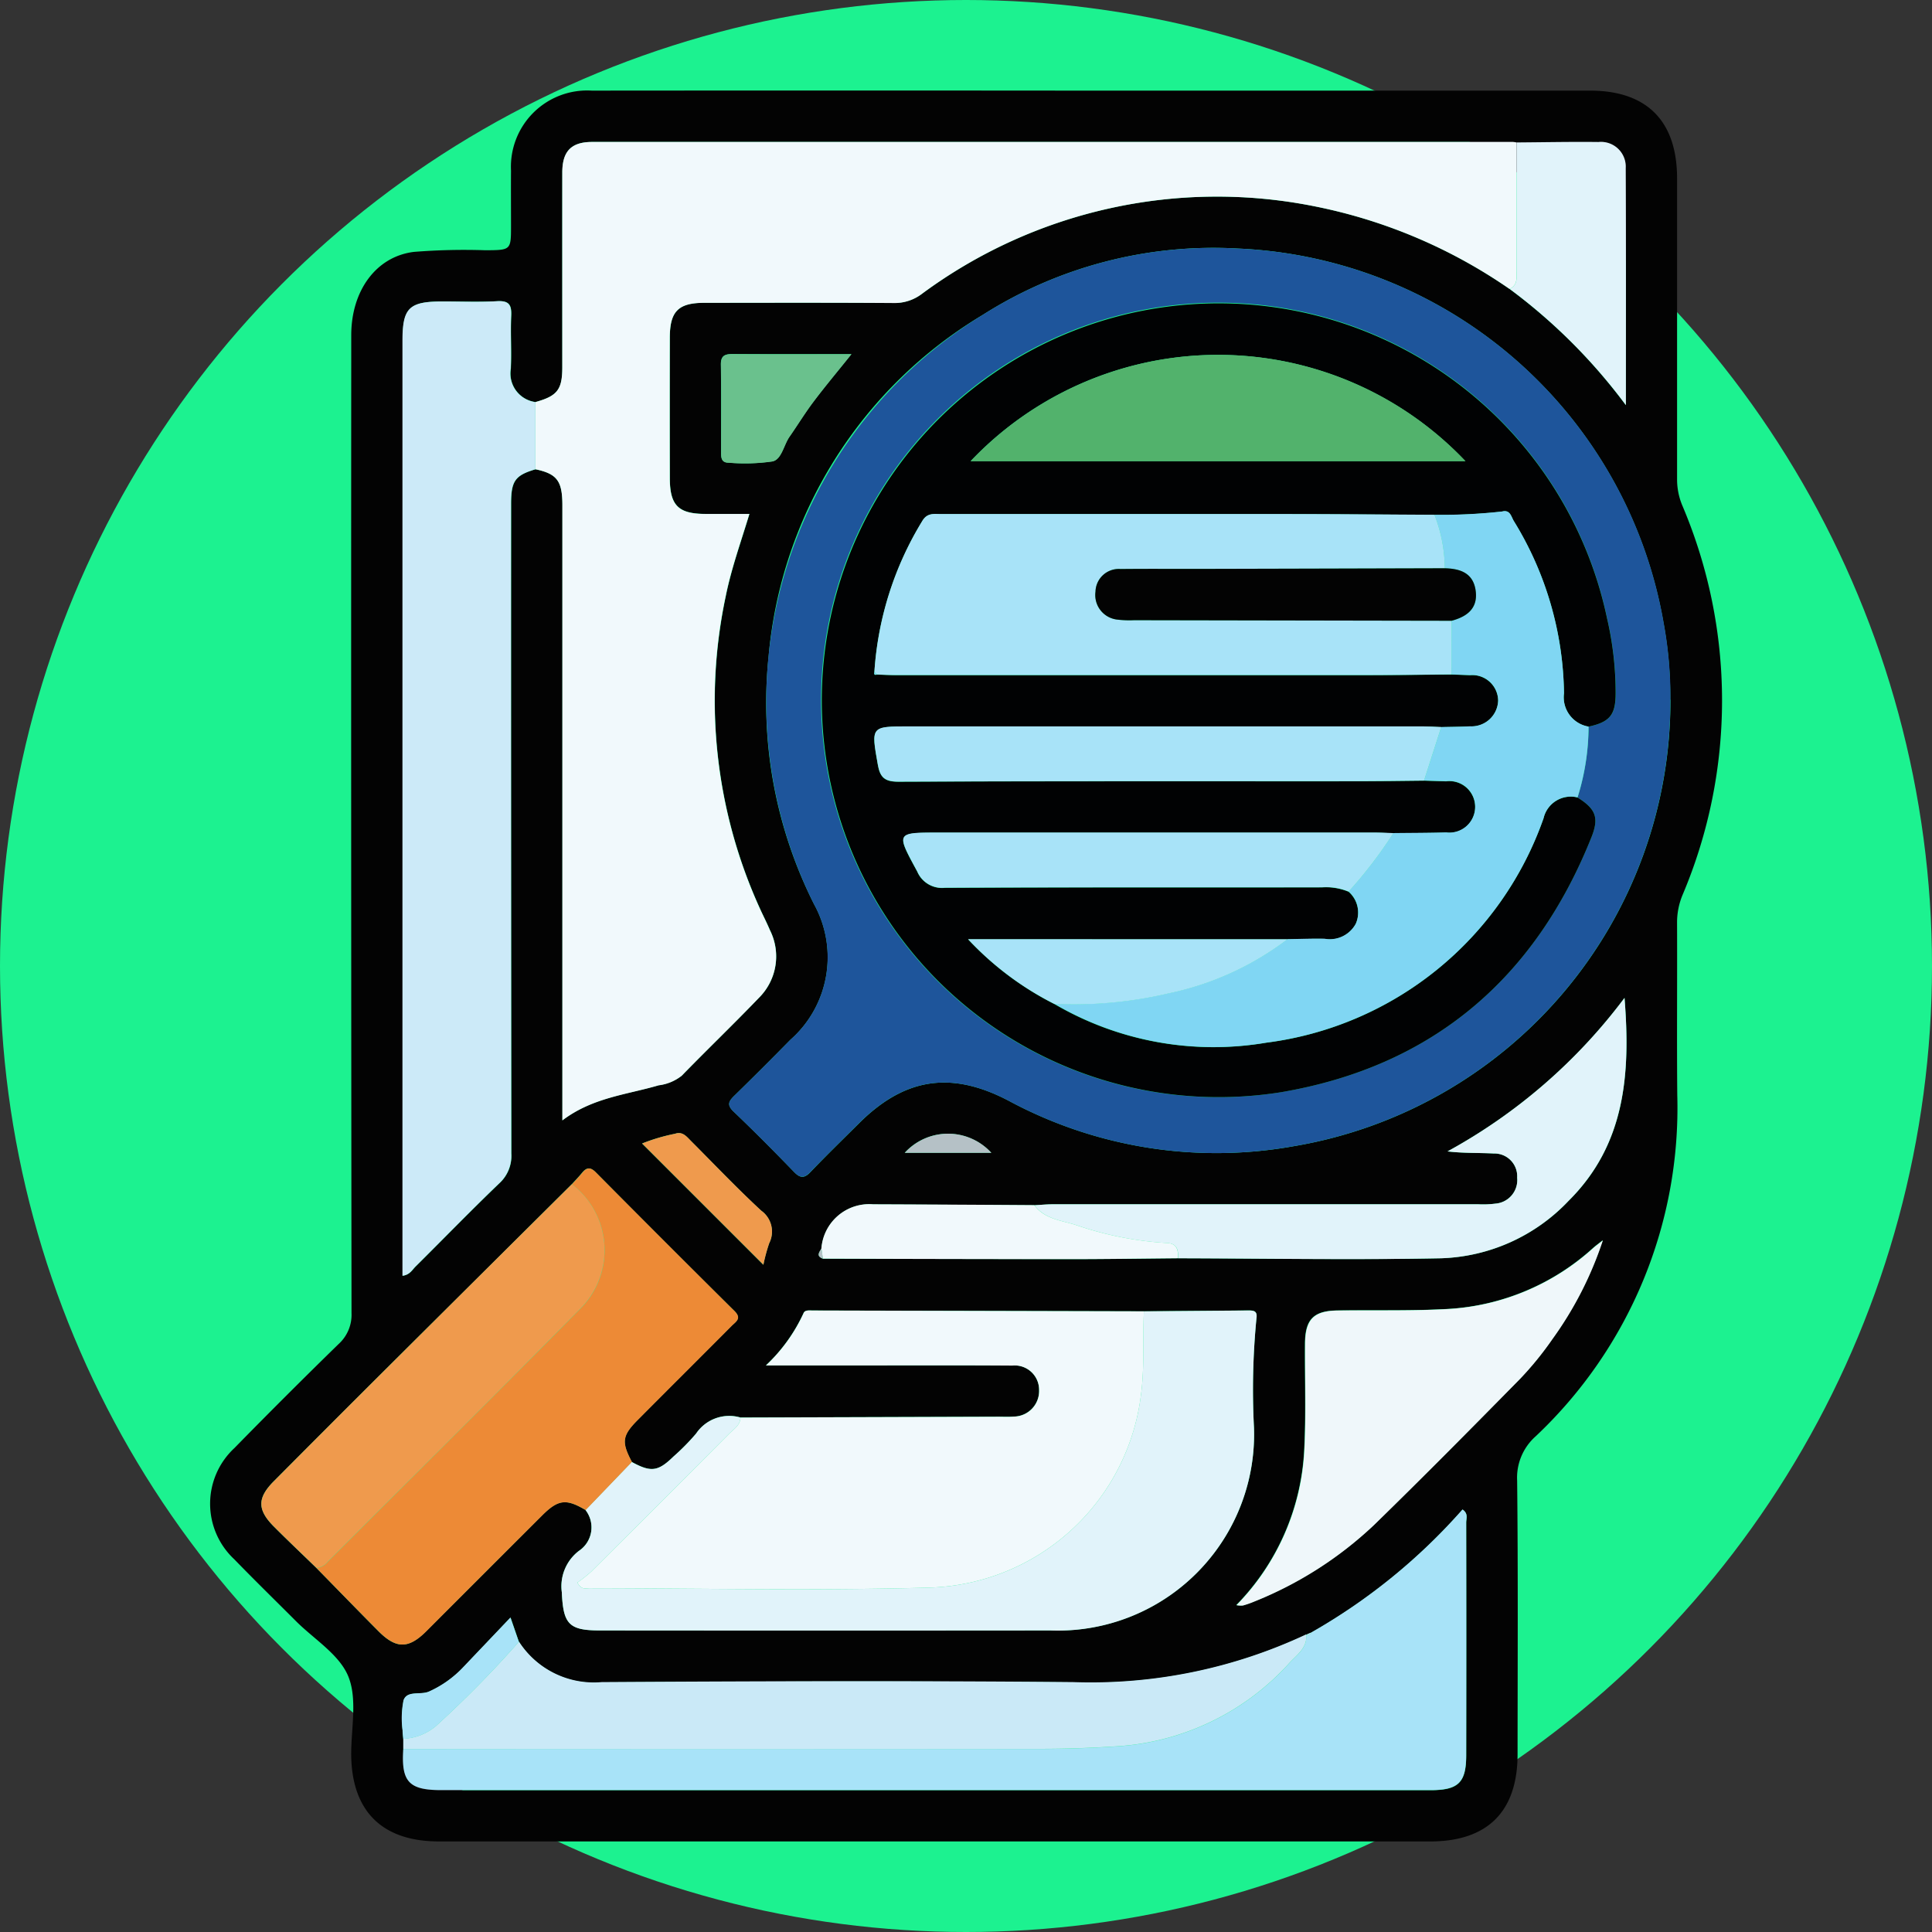 <svg xmlns="http://www.w3.org/2000/svg" width="92" height="92" viewBox="0 0 92 92"><rect x="0" y="0" width="92" height="92" fill="#333333" stroke="none"/><g transform="translate(-177 -1552)"><g transform="translate(-446 -6370)"><circle cx="46" cy="46" r="46" transform="translate(623 7922)" fill="#1cf290"/><g transform="translate(-169.544 -240.055)"><path d="M747.316,84.712h-23.6c-2.713,0-4.163-1.455-4.173-4.165,0-1.246.3-2.629-.141-3.7-.429-1.042-1.631-1.766-2.493-2.629-.978-.979-1.968-1.946-2.932-2.939a3.616,3.616,0,0,1,.006-5.3q2.447-2.5,4.953-4.946a1.877,1.877,0,0,0,.622-1.48q-.026-23.283-.013-46.567c0-2.109,1.177-3.744,2.983-3.966a30.106,30.106,0,0,1,3.413-.078c1.212-.009,1.212,0,1.212-1.185,0-.869-.007-1.737,0-2.605A3.633,3.633,0,0,1,731,1.34q11.476-.01,22.952,0h24.58c2.71,0,4.147,1.449,4.148,4.179q0,7.164,0,14.328a3.214,3.214,0,0,0,.251,1.254,23.734,23.734,0,0,1,.022,18.511,3.406,3.406,0,0,0-.274,1.331c.012,2.741-.015,5.482.01,8.223a21.481,21.481,0,0,1-6.742,16.254,2.632,2.632,0,0,0-.883,2.115c.046,4.341.023,8.684.02,13.026,0,2.729-1.431,4.152-4.163,4.152h-23.6m-5.38-28.239c-.112.182-.267.37.07.488q5.9.013,11.791.023c1.706,0,3.413-.027,5.119-.042,4.172.008,8.345.08,12.515,0a8.74,8.74,0,0,0,6.075-2.732c2.7-2.677,2.958-6.03,2.667-9.666a26.259,26.259,0,0,1-8.427,7.308c.759.093,1.483.063,2.2.1a1.086,1.086,0,0,1,1.116,1.152,1.127,1.127,0,0,1-1.04,1.236,4.557,4.557,0,0,1-.81.031q-10.123,0-20.246,0c-.3,0-.592.029-.888.045q-3.843-.022-7.686-.041a2.283,2.283,0,0,0-2.458,2.1m23.095,18.39-.012,0a24.154,24.154,0,0,1-11.1,2.273c-7.483-.07-14.967-.046-22.45,0a4.241,4.241,0,0,1-3.939-1.927l-.4-1.158-2.245,2.36a5.108,5.108,0,0,1-1.63,1.163c-.408.183-1.04-.067-1.216.415a4.437,4.437,0,0,0-.046,1.444c0,.134.02.268.031.4q0,.24,0,.48c-.1,1.555.266,1.958,1.8,1.958h47.113c1.33,0,1.7-.36,1.7-1.671q.005-5.535,0-11.069c0-.192.111-.429-.173-.623a28.1,28.1,0,0,1-7.2,5.856l-.231.1M730.047,53.415q-4.257,4.232-8.514,8.464-2.846,2.835-5.679,5.683c-.789.794-.785,1.358,0,2.151.666.669,1.353,1.318,2.03,1.976.984,1,1.962,2.014,2.954,3.01.846.85,1.432.849,2.278,0q2.763-2.754,5.518-5.516c.765-.763,1.142-.8,2.065-.256a1.342,1.342,0,0,1-.308,1.943,2.119,2.119,0,0,0-.819,1.969c.067,1.51.321,1.823,1.8,1.823q10.73,0,21.46,0a9.344,9.344,0,0,0,9.7-9.656,34.892,34.892,0,0,1,.116-5.192c.059-.378-.131-.391-.405-.388-1.651.017-3.3.028-4.954.041l-15.768-.039c-.16,0-.378-.035-.44.13a7.964,7.964,0,0,1-1.79,2.484h4.819c2.3,0,4.607-.009,6.91.008a1.161,1.161,0,0,1,1.279,1.171,1.219,1.219,0,0,1-1.216,1.258c-.242.022-.487.006-.731.007l-12.273.038a1.9,1.9,0,0,0-2.11.765,10.736,10.736,0,0,1-1.075,1.091c-.738.72-1.072.762-1.991.26-.5-.95-.467-1.251.279-2,1.489-1.5,2.986-2.988,4.477-4.485.2-.2.486-.353.131-.7q-3.32-3.287-6.606-6.607c-.263-.266-.441-.232-.653.028-.153.187-.322.361-.484.541M775.032,3.809a1.088,1.088,0,0,0-.16-.024q-21.926,0-43.852,0c-.994,0-1.419.441-1.422,1.453-.007,3.092,0,6.185,0,9.277,0,1.069-.239,1.367-1.279,1.656a1.374,1.374,0,0,1-1.171-1.587c.04-.839-.019-1.683.019-2.523.023-.514-.1-.726-.664-.694-.865.049-1.736.012-2.6.013-1.6,0-1.91.3-1.91,1.881V57.775c.343-.043.459-.28.622-.441,1.329-1.318,2.632-2.664,3.983-3.959a1.768,1.768,0,0,0,.574-1.422q-.024-15.467-.011-30.934c0-1.095.191-1.358,1.163-1.648,1.025.221,1.278.555,1.278,1.717q0,14.159,0,28.319v.965c1.441-1.091,3.066-1.223,4.583-1.67a2.195,2.195,0,0,0,1.1-.457c1.211-1.243,2.462-2.447,3.667-3.7a2.781,2.781,0,0,0,.531-3.234c-.146-.349-.322-.686-.478-1.031a23.883,23.883,0,0,1-1.626-14.848c.265-1.323.723-2.589,1.131-3.936-.753,0-1.429,0-2.105,0-1.289-.008-1.686-.407-1.688-1.719q-.006-3.336,0-6.673c0-1.258.406-1.661,1.652-1.662,3.01,0,6.02-.011,9.03.009a2.138,2.138,0,0,0,1.333-.444A23.632,23.632,0,0,1,765.44,6.853a24.8,24.8,0,0,1,9.264,3.932,26.661,26.661,0,0,1,5.532,5.53c0-3.928.01-7.6-.008-11.28a1.179,1.179,0,0,0-1.3-1.247c-1.3-.014-2.6.012-3.9.021m7.327,26.531a19.353,19.353,0,0,0-.319-3.639A21.522,21.522,0,0,0,761.772,8.86a20.508,20.508,0,0,0-12.164,3.165,21.083,21.083,0,0,0-10.191,16.284,21.258,21.258,0,0,0,2.162,11.762,5.238,5.238,0,0,1-1.126,6.473q-1.312,1.336-2.65,2.645c-.274.266-.391.443-.047.771.982.936,1.937,1.9,2.88,2.875.3.312.5.3.787-.009.75-.784,1.528-1.541,2.3-2.308,2.194-2.19,4.422-2.506,7.153-1.064a20.873,20.873,0,0,0,13.555,2.151,21.517,21.517,0,0,0,17.933-21.264M761.7,73.459a1.167,1.167,0,0,0,.3.013,4.63,4.63,0,0,0,.535-.187,18.061,18.061,0,0,0,5.711-3.653c2.348-2.288,4.655-4.619,6.953-6.958a15.607,15.607,0,0,0,1.536-1.888,17.207,17.207,0,0,0,2.4-4.7c-.236.186-.345.265-.445.353a11.241,11.241,0,0,1-6.9,2.914c-1.756.1-3.52.051-5.281.073-1.146.014-1.545.421-1.553,1.583-.012,1.707.053,3.419-.039,5.122a11.346,11.346,0,0,1-3.227,7.323M743.365,13.888c-1.989,0-3.8.007-5.62-.006-.377,0-.611.043-.6.515.023,1.382.008,2.765.01,4.148,0,.25,0,.512.357.51a9.054,9.054,0,0,0,2.1-.062c.433-.109.526-.776.8-1.173.387-.556.74-1.136,1.148-1.675.548-.726,1.134-1.423,1.8-2.256m-4.192,43.364a8.05,8.05,0,0,1,.277-1.029,1.225,1.225,0,0,0-.382-1.549c-1.152-1.066-2.235-2.207-3.345-3.319-.211-.211-.4-.465-.755-.342a9,9,0,0,0-1.571.463l5.776,5.775m6.732-5.332h4.12a2.789,2.789,0,0,0-4.12,0" transform="translate(89.725 8165.03)" fill="#030303"/><path d="M760.314,21.223c1.04-.289,1.278-.587,1.279-1.656,0-3.092,0-6.185,0-9.277,0-1.012.427-1.453,1.422-1.453q21.926,0,43.852,0a1.049,1.049,0,0,1,.161.024q0,3.029,0,6.059c0,.34.088.721-.327.917a24.8,24.8,0,0,0-9.264-3.932,23.633,23.633,0,0,0-18.71,4.158,2.134,2.134,0,0,1-1.333.444c-3.01-.021-6.02-.012-9.03-.009-1.246,0-1.649.4-1.652,1.662q-.008,3.336,0,6.673c0,1.312.4,1.712,1.688,1.719.676,0,1.352,0,2.1,0-.408,1.346-.866,2.612-1.131,3.936A23.884,23.884,0,0,0,771,45.338c.156.346.331.682.478,1.031a2.78,2.78,0,0,1-.531,3.234c-1.2,1.249-2.456,2.454-3.667,3.7a2.2,2.2,0,0,1-1.1.457c-1.518.448-3.143.58-4.583,1.67V54.46q0-14.159,0-28.319c0-1.162-.253-1.5-1.278-1.717q0-1.6,0-3.2" transform="translate(57.726 8159.978)" fill="#f1f9fc"/><path d="M833.415,45.824a21.517,21.517,0,0,1-17.934,21.264,20.87,20.87,0,0,1-13.555-2.151c-2.732-1.441-4.959-1.126-7.153,1.064-.768.767-1.547,1.523-2.3,2.308-.291.3-.485.321-.787.009-.943-.975-1.9-1.939-2.88-2.875-.344-.328-.227-.5.047-.771q1.341-1.305,2.65-2.645a5.237,5.237,0,0,0,1.126-6.473,21.608,21.608,0,0,1,8.03-28.045,20.506,20.506,0,0,1,12.163-3.165A21.521,21.521,0,0,1,833.1,42.185a19.348,19.348,0,0,1,.319,3.639m-4.421,4.659a11.343,11.343,0,0,0,.524-3.372c1.008-.221,1.28-.552,1.291-1.542a15.659,15.659,0,0,0-.411-3.627A18.917,18.917,0,1,0,814.866,64.52c7.187-1.22,12.092-5.388,14.793-12.148.374-.935.2-1.35-.666-1.889" transform="translate(38.67 8149.547)" fill="#1e559b"/><path d="M747.243,36.878q0,1.6,0,3.2c-.973.29-1.164.553-1.164,1.648q0,15.467.011,30.934a1.768,1.768,0,0,1-.575,1.422c-1.351,1.295-2.654,2.64-3.983,3.959-.162.161-.279.4-.622.441V33.969c0-1.58.305-1.88,1.91-1.881.868,0,1.738.036,2.6-.013.562-.031.687.18.664.694-.038.839.021,1.683-.019,2.523a1.374,1.374,0,0,0,1.171,1.586" transform="translate(70.798 8144.323)" fill="#cceaf8"/><path d="M774.206,184.489l12.273-.039c.244,0,.489.015.731-.007a1.218,1.218,0,0,0,1.216-1.258,1.161,1.161,0,0,0-1.279-1.172c-2.3-.017-4.607-.008-6.91-.008h-4.819a7.962,7.962,0,0,0,1.79-2.484c.062-.165.28-.13.44-.13l15.768.039c-.062,1.322.037,2.639-.139,3.968a10.456,10.456,0,0,1-10.072,9.187c-5.391.152-10.79.035-16.185.029-.166,0-.381.105-.58-.269a6.88,6.88,0,0,0,.663-.526q3.286-3.271,6.557-6.557c.223-.224.53-.4.546-.774" transform="translate(53.6 8045.07)" fill="#f1f9fc"/><path d="M784.229,214.285a28.088,28.088,0,0,0,7.2-5.856c.284.193.173.43.174.623q.012,5.535,0,11.069c0,1.311-.371,1.671-1.7,1.671H742.79c-1.536,0-1.905-.4-1.8-1.958q15.168,0,30.335,0,1.78,0,3.561-.117a12.074,12.074,0,0,0,8.324-4c.343-.367.839-.7.777-1.329l.013,0a.181.181,0,0,0,.231-.1" transform="translate(70.758 8025.505)" fill="#a8e3f8"/><path d="M772.675,184.49c-.016.375-.323.55-.547.774q-3.271,3.285-6.557,6.557a6.871,6.871,0,0,1-.663.526c.2.374.413.269.58.269,5.4.007,10.794.124,16.185-.029a10.456,10.456,0,0,0,10.072-9.187c.176-1.329.078-2.647.139-3.968q2.477-.02,4.954-.041c.274,0,.464.011.405.388a34.885,34.885,0,0,0-.117,5.192,9.344,9.344,0,0,1-9.7,9.656q-10.73.01-21.46,0c-1.477,0-1.731-.313-1.8-1.823a2.119,2.119,0,0,1,.819-1.969,1.341,1.341,0,0,0,.308-1.943l2.2-2.288c.919.5,1.253.46,1.991-.26a10.734,10.734,0,0,0,1.075-1.091,1.9,1.9,0,0,1,2.11-.765" transform="translate(55.131 8045.069)" fill="#e1f3fa"/><path d="M743.371,172.631l-2.2,2.288c-.923-.548-1.3-.508-2.066.255q-2.762,2.754-5.517,5.516c-.846.843-1.432.844-2.278,0-.992-1-1.97-2.006-2.954-3.01a.794.794,0,0,0,.551-.307c4.007-4.009,8.036-8,12.012-12.036a3.946,3.946,0,0,0-.4-5.931c.162-.18.331-.354.485-.541.212-.26.39-.294.654-.029q3.29,3.317,6.606,6.607c.355.351.066.507-.13.7-1.49,1.5-2.988,2.987-4.477,4.485-.746.751-.781,1.052-.279,2" transform="translate(79.26 8059.044)" fill="#ed8a36"/><path d="M784.015,226.68c.062.628-.434.962-.777,1.329a12.074,12.074,0,0,1-8.324,4c-1.19.077-2.375.116-3.561.116q-15.168.015-30.335,0c0-.16,0-.32,0-.48a2.59,2.59,0,0,0,1.554-.606,51.553,51.553,0,0,0,3.956-4.019,4.241,4.241,0,0,0,3.938,1.927c7.483-.045,14.967-.069,22.45,0a24.151,24.151,0,0,0,11.1-2.273" transform="translate(70.729 8013.208)" fill="#cae9f7"/><path d="M862.643,186.526a11.345,11.345,0,0,0,3.227-7.323c.093-1.7.027-3.414.039-5.122.008-1.163.408-1.569,1.553-1.583,1.76-.023,3.525.026,5.281-.074a11.24,11.24,0,0,0,6.9-2.914c.1-.088.21-.167.445-.353a17.194,17.194,0,0,1-2.4,4.7,15.574,15.574,0,0,1-1.536,1.889c-2.3,2.339-4.605,4.67-6.953,6.958a18.059,18.059,0,0,1-5.711,3.653,4.488,4.488,0,0,1-.535.187,1.165,1.165,0,0,1-.3-.013" transform="translate(-11.216 8051.964)" fill="#eff7fa"/><path d="M735.1,160.958a3.946,3.946,0,0,1,.4,5.931c-3.976,4.039-8.005,8.027-12.012,12.036a.794.794,0,0,1-.551.307c-.677-.658-1.364-1.307-2.03-1.976-.789-.792-.792-1.356,0-2.151q2.831-2.85,5.679-5.683,4.253-4.236,8.514-8.464" transform="translate(84.676 8057.487)" fill="#ef9a4d"/><path d="M833.151,143.633c.3-.016.593-.045.889-.045q10.123,0,20.246,0a4.526,4.526,0,0,0,.81-.031,1.127,1.127,0,0,0,1.04-1.236,1.086,1.086,0,0,0-1.116-1.152c-.72-.039-1.443-.008-2.2-.1a26.253,26.253,0,0,0,8.427-7.308c.291,3.637.03,6.989-2.667,9.666a8.741,8.741,0,0,1-6.075,2.732c-4.17.083-8.343.01-12.515,0,.018-.386-.039-.709-.535-.726a16.243,16.243,0,0,1-4.338-.862c-.681-.216-1.477-.276-1.963-.936" transform="translate(8.654 8075.814)" fill="#e1f3fa"/><path d="M902.5,15.839c.415-.2.326-.577.327-.917q0-3.029,0-6.059c1.3-.009,2.6-.036,3.9-.021a1.179,1.179,0,0,1,1.3,1.247c.018,3.676.008,7.353.008,11.28a26.662,26.662,0,0,0-5.533-5.53" transform="translate(-38.068 8159.976)" fill="#e1f3fa"/><path d="M812.2,163.943c.485.66,1.282.72,1.962.936a16.245,16.245,0,0,0,4.339.862c.5.018.553.34.535.726-1.706.015-3.412.042-5.119.042q-5.9,0-11.79-.023l-.07-.488a2.283,2.283,0,0,1,2.458-2.1q3.843.014,7.686.041" transform="translate(29.6 8055.504)" fill="#f1f9fc"/><path d="M793.592,39.8c-.669.834-1.255,1.531-1.8,2.256-.408.54-.76,1.12-1.148,1.675-.277.4-.371,1.064-.8,1.173a9.053,9.053,0,0,1-2.1.063c-.359,0-.357-.26-.357-.51,0-1.383.014-2.766-.009-4.148-.008-.472.225-.517.6-.515,1.815.012,3.631.005,5.62.005" transform="translate(39.498 8139.123)" fill="#6ac18d"/><path d="M781.668,159.767l-5.776-5.775a9.031,9.031,0,0,1,1.571-.464c.356-.123.545.131.755.342,1.109,1.112,2.193,2.253,3.345,3.319a1.225,1.225,0,0,1,.382,1.549,8.039,8.039,0,0,0-.278,1.029" transform="translate(47.231 8062.515)" fill="#ef9a4d"/><path d="M746.383,225.347a51.572,51.572,0,0,1-3.956,4.02,2.593,2.593,0,0,1-1.554.606c-.011-.134-.031-.268-.031-.4a4.43,4.43,0,0,1,.046-1.444c.176-.482.808-.232,1.216-.415a5.111,5.111,0,0,0,1.63-1.163l2.245-2.36.4,1.158" transform="translate(70.871 8014.887)" fill="#a8e3f8"/><path d="M814.229,154.5a2.789,2.789,0,0,1,4.12,0Z" transform="translate(21.402 8062.45)" fill="#b5c1c6"/><path d="M801.783,170.33q.035.244.07.488c-.337-.117-.182-.306-.07-.488" transform="translate(29.878 8051.174)" fill="#b5c1c6"/><path d="M873.079,226.377a.181.181,0,0,1-.231.1l.231-.1" transform="translate(-18.092 8013.413)" fill="#cae9f7"/><path d="M838.017,55.881c.862.539,1.039.954.666,1.889-2.7,6.76-7.606,10.928-14.793,12.148A18.9,18.9,0,1,1,839.422,47.34a15.672,15.672,0,0,1,.411,3.627c-.011.99-.284,1.322-1.292,1.542a1.417,1.417,0,0,1-1.167-1.587,16.021,16.021,0,0,0-2.388-8.2c-.127-.207-.173-.556-.56-.455a26.165,26.165,0,0,1-3.221.157c-2.356-.012-4.712-.032-7.068-.034q-8.209-.008-16.417,0c-.336,0-.669-.076-.907.334a15.7,15.7,0,0,0-2.278,7.192c-.03.117.019.147.126.115.3.009.594.025.891.025q11.285,0,22.569,0c1.3,0,2.6-.019,3.894-.029l.888.032a1.233,1.233,0,0,1,1.336,1.208,1.27,1.27,0,0,1-1.338,1.23c-.457.024-.915.024-1.373.036-.3-.01-.594-.03-.892-.03q-12.232,0-24.465,0c-1.813,0-1.794,0-1.473,1.817.106.6.318.815.98.813,7.234-.031,14.468-.018,21.7-.021,1.11,0,2.22-.019,3.33-.029l1.053.031a1.229,1.229,0,1,1,0,2.439c-.838.024-1.677.023-2.515.033-.3-.009-.594-.027-.892-.027q-10.361,0-20.723,0c-2.091,0-2.067-.013-1.055,1.855a1.28,1.28,0,0,0,1.315.771c5.986-.028,11.973-.015,17.959-.02a2.809,2.809,0,0,1,1.265.206,1.319,1.319,0,0,1,.341,1.533,1.408,1.408,0,0,1-1.489.713c-.588-.013-1.177.012-1.765.021H809a14.651,14.651,0,0,0,4.109,3.082A15,15,0,0,0,823.2,67.559a16.16,16.16,0,0,0,13.2-10.688,1.333,1.333,0,0,1,1.615-.991m-28.9-16.013h23.563a16.24,16.24,0,0,0-23.563,0" transform="translate(29.646 8144.149)" fill="#010203"/><path d="M847.155,83.1c.589-.008,1.177-.033,1.765-.021a1.408,1.408,0,0,0,1.489-.713,1.319,1.319,0,0,0-.341-1.533,20.743,20.743,0,0,0,2.13-2.784c.839-.01,1.678-.009,2.516-.033a1.229,1.229,0,1,0,0-2.439l-1.053-.031L854.478,73c.458-.011.916-.012,1.373-.036a1.27,1.27,0,0,0,1.338-1.23,1.233,1.233,0,0,0-1.336-1.208l-.887-.032q0-1.277.006-2.554c.747-.2,1.272-.6,1.142-1.46-.125-.822-.743-1.023-1.466-1.04a7.2,7.2,0,0,0-.493-2.548,26.227,26.227,0,0,0,3.221-.157c.388-.1.433.249.56.455a16.017,16.017,0,0,1,2.388,8.2,1.417,1.417,0,0,0,1.167,1.587,11.344,11.344,0,0,1-.524,3.372,1.332,1.332,0,0,0-1.615.991,16.161,16.161,0,0,1-13.2,10.687,15,15,0,0,1-10.094-1.849,19.777,19.777,0,0,0,5.435-.5,14.107,14.107,0,0,0,5.664-2.578" transform="translate(6.696 8123.676)" fill="#80d6f3"/><path d="M837.272,68.219q0,1.277-.006,2.554c-1.3.01-2.6.029-3.894.029q-11.285,0-22.569,0c-.3,0-.594-.016-.891-.025l-.126-.115a15.7,15.7,0,0,1,2.278-7.192c.238-.41.571-.333.907-.334q8.209,0,16.417,0c2.356,0,4.712.023,7.068.035a7.189,7.189,0,0,1,.493,2.547q-5.566.015-11.133.029c-1.436,0-2.872-.009-4.308.007a1.109,1.109,0,0,0-1.193,1.079,1.177,1.177,0,0,0,1.032,1.329,4.854,4.854,0,0,0,.81.029l15.116.027" transform="translate(24.396 8123.397)" fill="#a8e3f8"/><path d="M823.845,44.979a16.241,16.241,0,0,1,23.564,0Z" transform="translate(14.923 8139.037)" fill="#52b26c"/><path d="M836.772,94.168l-.818,2.549c-1.11.01-2.22.029-3.33.029-7.234,0-14.468-.01-21.7.021-.662,0-.874-.21-.98-.813-.321-1.821-.34-1.817,1.473-1.817q12.233,0,24.465,0c.3,0,.594.019.892.03" transform="translate(24.402 8102.507)" fill="#a8e3f8"/><path d="M837.338,109.658a20.791,20.791,0,0,1-2.13,2.784,2.8,2.8,0,0,0-1.265-.206c-5.986.006-11.973-.008-17.959.02a1.28,1.28,0,0,1-1.316-.771c-1.011-1.868-1.035-1.855,1.056-1.855q10.361,0,20.722,0c.3,0,.595.017.892.027" transform="translate(21.557 8092.069)" fill="#a8e3f8"/><path d="M838.67,125.2a14.106,14.106,0,0,1-5.664,2.578,19.776,19.776,0,0,1-5.435.5,14.651,14.651,0,0,1-4.109-3.082Z" transform="translate(15.181 8081.583)" fill="#a8e3f8"/><path d="M809.767,86.214l.126.115c-.107.033-.156,0-.126-.115" transform="translate(24.414 8107.845)" fill="#80d6f3"/><path d="M858.994,73.561l-15.116-.027a4.853,4.853,0,0,1-.81-.029,1.177,1.177,0,0,1-1.032-1.329,1.109,1.109,0,0,1,1.193-1.079c1.436-.016,2.872,0,4.308-.007q5.566-.013,11.133-.029c.723.017,1.342.219,1.466,1.04.13.859-.394,1.26-1.142,1.46" transform="translate(2.674 8118.054)" fill="#030303"/></g></g></g></svg>
